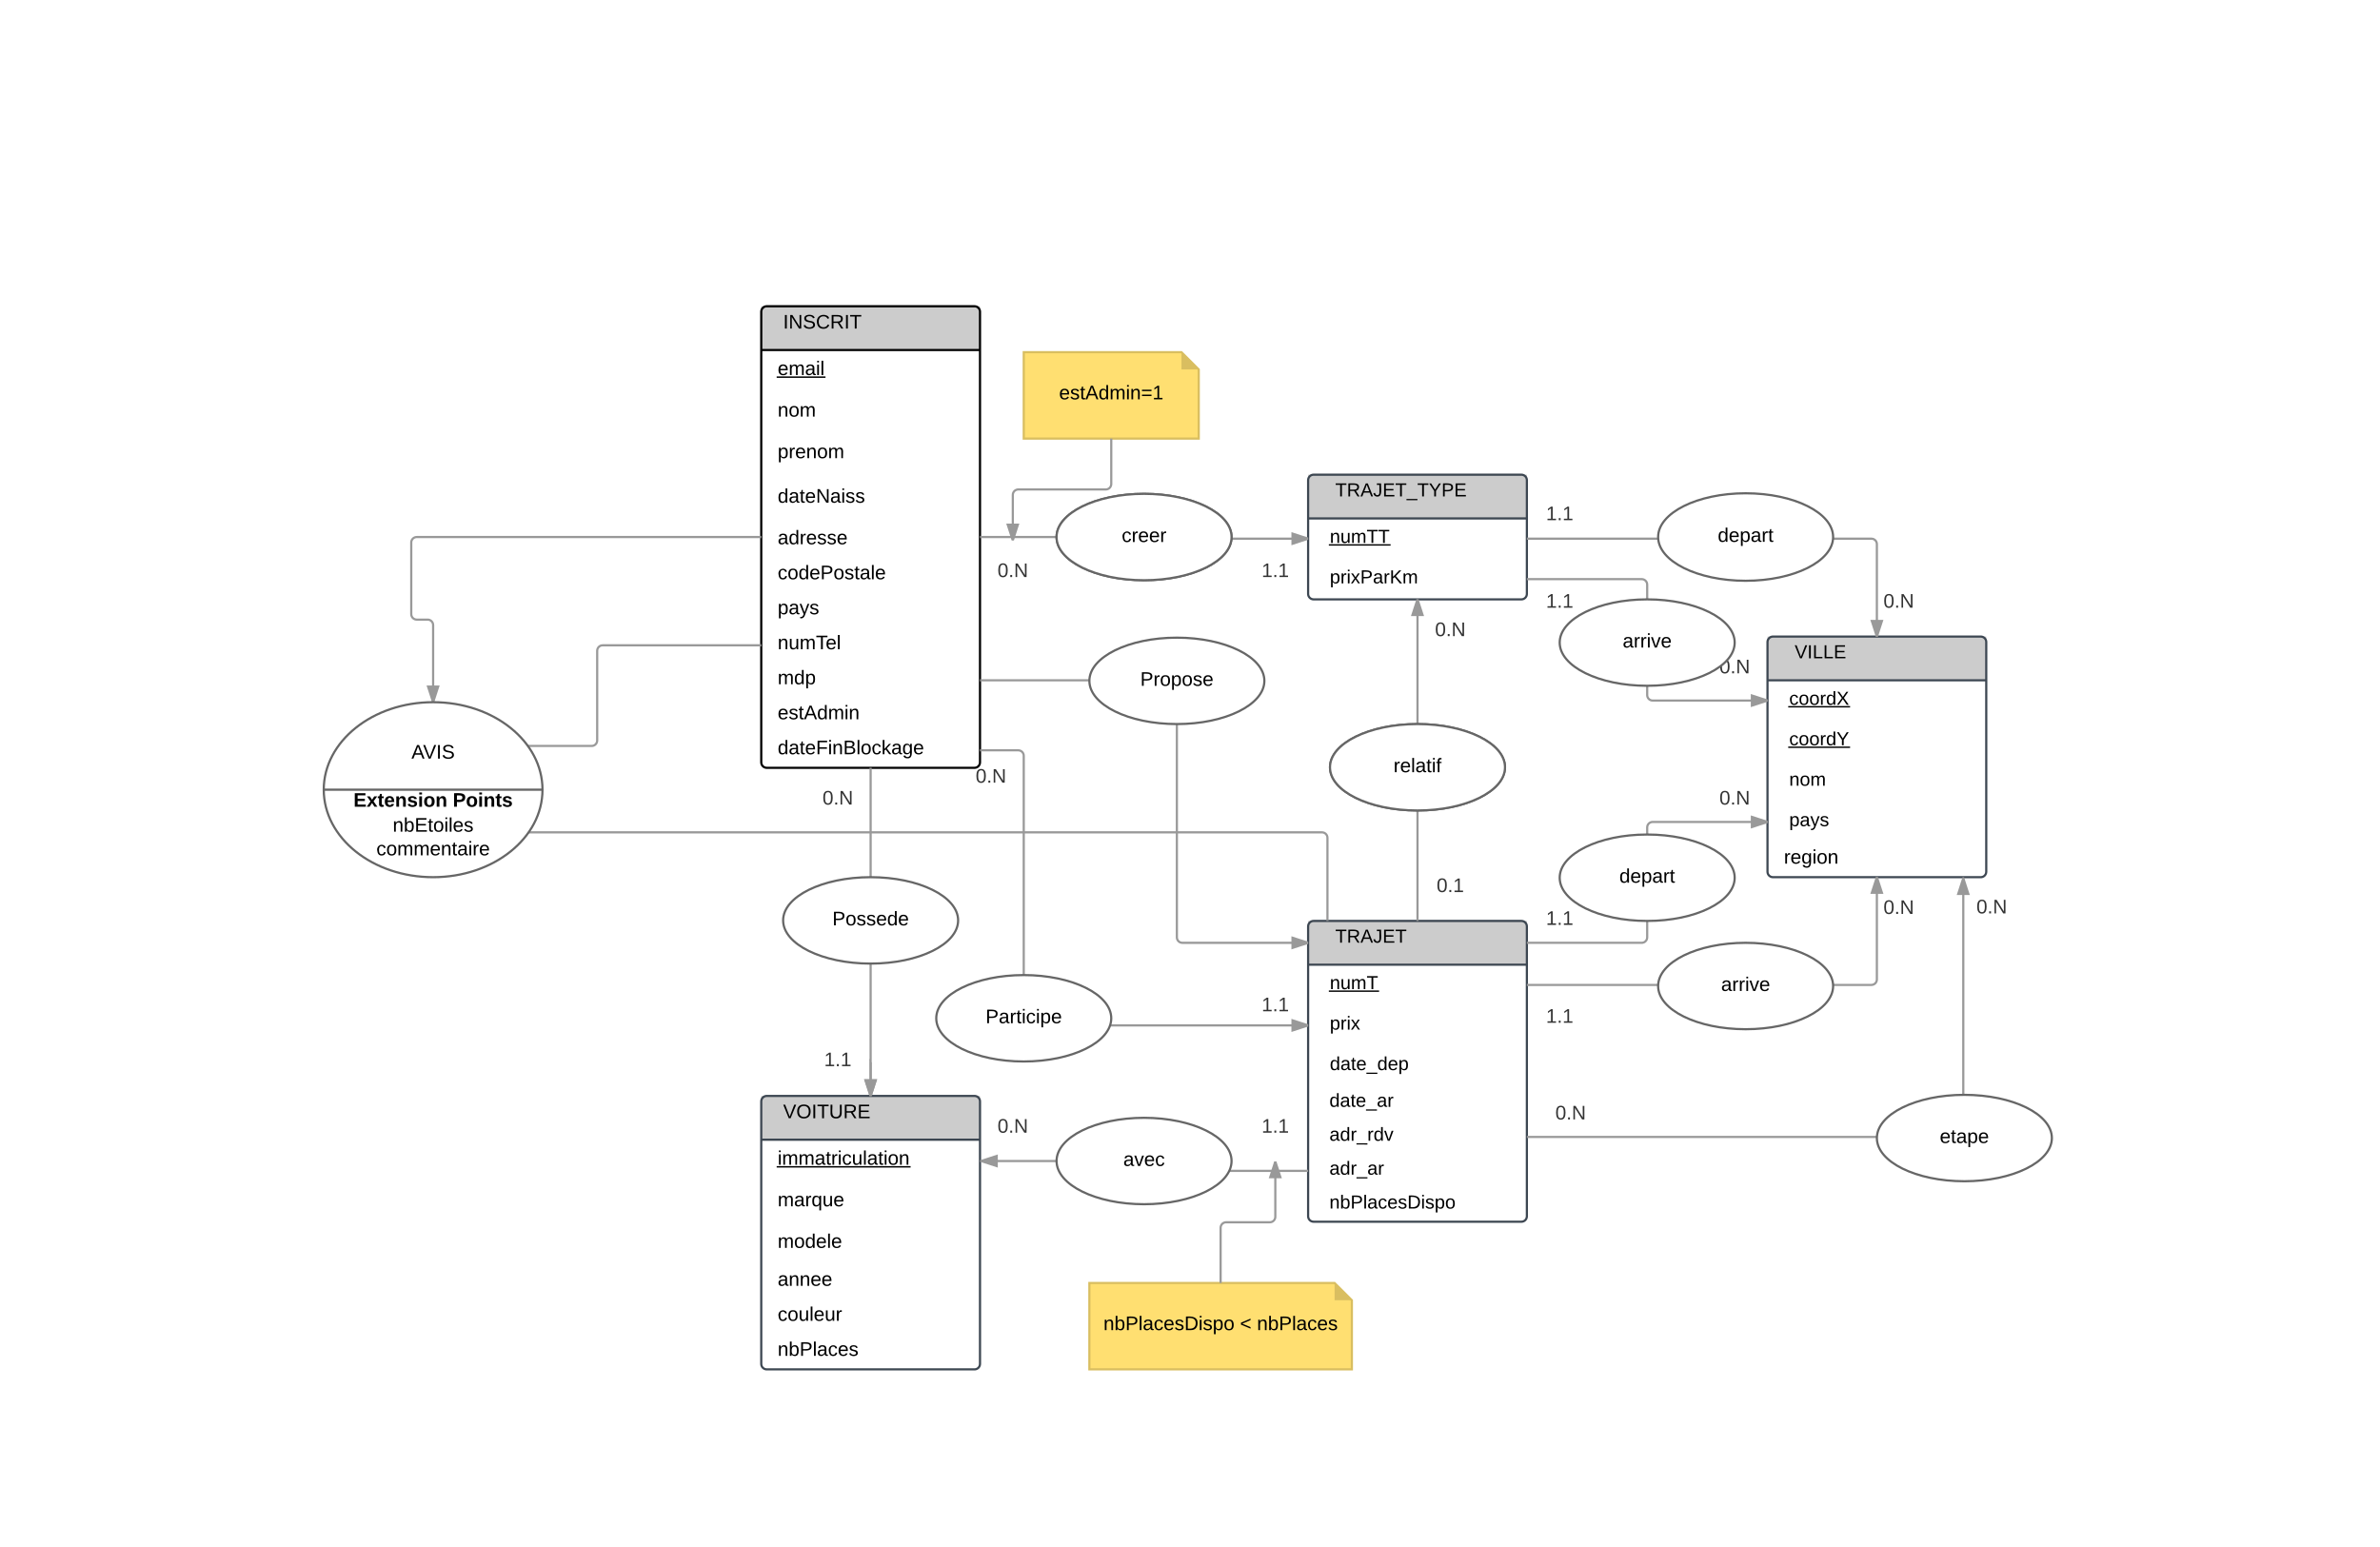 <svg xmlns="http://www.w3.org/2000/svg" xmlns:xlink="http://www.w3.org/1999/xlink" xmlns:lucid="lucid" width="2176" height="1414.4"><g transform="translate(1056 0)" lucid:page-tab-id="0_0"><path d="M0 0h1120v739.2H0zM-360 285c0-2.76 2.24-5 5-5h190c2.76 0 5 2.24 5 5v412c0 2.76-2.24 5-5 5h-190c-2.76 0-5-2.24-5-5z" fill="#fff"/><path d="M-360 280h200v40h-200z" fill="#ccc"/><path d="M-360 285c0-2.76 2.24-5 5-5h190c2.76 0 5 2.24 5 5v412c0 2.76-2.24 5-5 5h-190c-2.76 0-5-2.24-5-5zM-360 320h200" stroke="#000" stroke-width="2" fill="none"/><use xlink:href="#a" transform="matrix(1,0,0,1,-350,280) translate(10 20.4)"/><use xlink:href="#b" transform="matrix(1,0,0,1,-355,322.5) translate(10 20.4)"/><use xlink:href="#c" transform="matrix(1,0,0,1,-355,360.5) translate(10 20.4)"/><use xlink:href="#d" transform="matrix(1,0,0,1,-355,398.5) translate(10 20.4)"/><use xlink:href="#e" transform="matrix(1,0,0,1,-355,436.5) translate(10 23.1)"/><use xlink:href="#f" transform="matrix(1,0,0,1,-355,474.5) translate(10 23.1)"/><use xlink:href="#g" transform="matrix(1,0,0,1,-355,512.5) translate(0 17.1)"/><use xlink:href="#h" transform="matrix(1,0,0,1,-355,512.5) translate(10 17.1)"/><use xlink:href="#g" transform="matrix(1,0,0,1,-355,544.5) translate(0 17.1)"/><use xlink:href="#i" transform="matrix(1,0,0,1,-355,544.5) translate(10 17.1)"/><use xlink:href="#g" transform="matrix(1,0,0,1,-355,576.5) translate(0 17.1)"/><use xlink:href="#j" transform="matrix(1,0,0,1,-355,576.5) translate(10 17.1)"/><use xlink:href="#g" transform="matrix(1,0,0,1,-355,608.5) translate(0 17.1)"/><use xlink:href="#k" transform="matrix(1,0,0,1,-355,608.5) translate(10 17.1)"/><use xlink:href="#g" transform="matrix(1,0,0,1,-355,640.5) translate(0 17.1)"/><use xlink:href="#l" transform="matrix(1,0,0,1,-355,640.5) translate(10 17.1)"/><use xlink:href="#g" transform="matrix(1,0,0,1,-355,672.5) translate(0 17.1)"/><use xlink:href="#m" transform="matrix(1,0,0,1,-355,672.5) translate(10 17.1)"/><path d="M140 847c0-2.76 2.24-5 5-5h190c2.76 0 5 2.24 5 5v265c0 2.76-2.24 5-5 5H145c-2.76 0-5-2.24-5-5z" fill="#fff"/><path d="M140 842h200v40H140z" fill="#ccc"/><path d="M140 847c0-2.76 2.24-5 5-5h190c2.76 0 5 2.24 5 5v265c0 2.76-2.24 5-5 5H145c-2.76 0-5-2.24-5-5zM140 882h200" stroke="#3d4752" stroke-width="2" fill="none"/><use xlink:href="#n" transform="matrix(1,0,0,1,150,842) translate(10 19.867)"/><use xlink:href="#o" transform="matrix(1,0,0,1,150,842) translate(14.815 19.867)"/><use xlink:href="#p" transform="matrix(1,0,0,1,145,884.5) translate(10 19.867)"/><use xlink:href="#q" transform="matrix(1,0,0,1,145,884.5) translate(14.815 19.867)"/><use xlink:href="#n" transform="matrix(1,0,0,1,145,921.5) translate(10 19.867)"/><use xlink:href="#r" transform="matrix(1,0,0,1,145,921.5) translate(14.815 19.867)"/><use xlink:href="#n" transform="matrix(1,0,0,1,145,958.5) translate(10 19.867)"/><use xlink:href="#s" transform="matrix(1,0,0,1,145,958.5) translate(14.815 19.867)"/><use xlink:href="#t" transform="matrix(1,0,0,1,145,995.5) translate(0 16.467)"/><use xlink:href="#u" transform="matrix(1,0,0,1,145,995.5) translate(14.444 16.467)"/><use xlink:href="#t" transform="matrix(1,0,0,1,145,1026.5) translate(0 16.467)"/><use xlink:href="#v" transform="matrix(1,0,0,1,145,1026.5) translate(14.444 16.467)"/><use xlink:href="#t" transform="matrix(1,0,0,1,145,1057.5) translate(0 16.467)"/><use xlink:href="#w" transform="matrix(1,0,0,1,145,1057.5) translate(14.444 16.467)"/><use xlink:href="#t" transform="matrix(1,0,0,1,145,1088.5) translate(0 16.467)"/><use xlink:href="#x" transform="matrix(1,0,0,1,145,1088.5) translate(14.444 16.467)"/><path d="M140 439c0-2.76 2.24-5 5-5h190c2.76 0 5 2.24 5 5v104c0 2.76-2.24 5-5 5H145c-2.76 0-5-2.24-5-5z" fill="#fff"/><path d="M140 434h200v40H140z" fill="#ccc"/><path d="M140 439c0-2.76 2.24-5 5-5h190c2.76 0 5 2.24 5 5v104c0 2.76-2.24 5-5 5H145c-2.76 0-5-2.24-5-5zM140 474h200" stroke="#3d4752" stroke-width="2" fill="none"/><use xlink:href="#n" transform="matrix(1,0,0,1,150,434) translate(10 19.867)"/><use xlink:href="#y" transform="matrix(1,0,0,1,150,434) translate(14.815 19.867)"/><use xlink:href="#p" transform="matrix(1,0,0,1,145,476.5) translate(10 19.867)"/><use xlink:href="#z" transform="matrix(1,0,0,1,145,476.5) translate(14.815 19.867)"/><use xlink:href="#n" transform="matrix(1,0,0,1,145,513.5) translate(10 19.867)"/><use xlink:href="#A" transform="matrix(1,0,0,1,145,513.5) translate(14.815 19.867)"/><path d="M-360 1007c0-2.76 2.24-5 5-5h190c2.76 0 5 2.24 5 5v240c0 2.76-2.24 5-5 5h-190c-2.76 0-5-2.24-5-5z" fill="#fff"/><path d="M-360 1002h200v40h-200z" fill="#ccc"/><path d="M-360 1007c0-2.76 2.24-5 5-5h190c2.76 0 5 2.24 5 5v240c0 2.76-2.24 5-5 5h-190c-2.76 0-5-2.24-5-5zM-360 1042h200" stroke="#3d4752" stroke-width="2" fill="none"/><use xlink:href="#B" transform="matrix(1,0,0,1,-350,1002) translate(10 20.4)"/><use xlink:href="#C" transform="matrix(1,0,0,1,-355,1044.5) translate(10 20.4)"/><use xlink:href="#D" transform="matrix(1,0,0,1,-355,1082.5) translate(10 20.4)"/><use xlink:href="#E" transform="matrix(1,0,0,1,-355,1120.5) translate(10 20.4)"/><use xlink:href="#g" transform="matrix(1,0,0,1,-355,1158.5) translate(0 17.1)"/><use xlink:href="#F" transform="matrix(1,0,0,1,-355,1158.5) translate(10 17.1)"/><use xlink:href="#g" transform="matrix(1,0,0,1,-355,1190.5) translate(0 17.1)"/><use xlink:href="#G" transform="matrix(1,0,0,1,-355,1190.5) translate(10 17.1)"/><use xlink:href="#g" transform="matrix(1,0,0,1,-355,1222.5) translate(0 17.1)"/><use xlink:href="#H" transform="matrix(1,0,0,1,-355,1222.5) translate(10 17.1)"/><path d="M560 587c0-2.76 2.24-5 5-5h190c2.76 0 5 2.24 5 5v210c0 2.76-2.24 5-5 5H565c-2.76 0-5-2.24-5-5z" fill="#fff"/><path d="M560 582h200v40H560z" fill="#ccc"/><path d="M560 587c0-2.76 2.24-5 5-5h190c2.76 0 5 2.24 5 5v210c0 2.76-2.24 5-5 5H565c-2.76 0-5-2.24-5-5zM560 622h200" stroke="#3d4752" stroke-width="2" fill="none"/><use xlink:href="#n" transform="matrix(1,0,0,1,570,582) translate(10 19.867)"/><use xlink:href="#I" transform="matrix(1,0,0,1,570,582) translate(14.815 19.867)"/><use xlink:href="#p" transform="matrix(1,0,0,1,565,624.5) translate(10 19.867)"/><use xlink:href="#J" transform="matrix(1,0,0,1,565,624.5) translate(14.815 19.867)"/><use xlink:href="#p" transform="matrix(1,0,0,1,565,661.5) translate(10 19.867)"/><use xlink:href="#K" transform="matrix(1,0,0,1,565,661.5) translate(14.815 19.867)"/><use xlink:href="#n" transform="matrix(1,0,0,1,565,698.5) translate(10 19.867)"/><use xlink:href="#L" transform="matrix(1,0,0,1,565,698.5) translate(14.815 19.867)"/><use xlink:href="#n" transform="matrix(1,0,0,1,565,735.5) translate(10 19.867)"/><use xlink:href="#M" transform="matrix(1,0,0,1,565,735.5) translate(14.815 19.867)"/><use xlink:href="#g" transform="matrix(1,0,0,1,565,772.5) translate(0 17.1)"/><use xlink:href="#N" transform="matrix(1,0,0,1,565,772.5) translate(10 17.1)"/><path d="M-260 702v300" stroke="#999" stroke-width="2" fill="none"/><path fill="#999"/><path d="M-260 1002l-4.64-14.27h9.28z" fill="#999"/><path d="M-258.95 1002h-2.1l-4.96-15.27h12zm-4.3-13.27l3.25 10.03 3.26-10.03z" fill="#999"/><path d="M-180 841.5c0 21.82-35.82 39.5-80 39.5s-80-17.68-80-39.5 35.82-39.5 80-39.5 80 17.68 80 39.5z" stroke="#666" stroke-width="2" fill="#fff"/><use xlink:href="#O" transform="matrix(1,0,0,1,-340,802) translate(45.005 44.025)"/><path d="M-320 707c0-2.76 2.24-5 5-5h50c2.76 0 5 2.24 5 5v50c0 2.76-2.24 5-5 5h-50c-2.76 0-5-2.24-5-5z" stroke="#000" stroke-opacity="0" stroke-width="2" fill="#fff" fill-opacity="0"/><use xlink:href="#P" transform="matrix(1,0,0,1,-315,707) translate(11.025 28.6)"/><path d="M-320 946.2c0-2.76 2.24-5 5-5h50c2.76 0 5 2.24 5 5v50c0 2.76-2.24 5-5 5h-50c-2.76 0-5-2.24-5-5z" stroke="#000" stroke-opacity="0" stroke-width="2" fill="#fff" fill-opacity="0"/><use xlink:href="#Q" transform="matrix(1,0,0,1,-315,946.2) translate(12.5 28.6)"/><path d="M-260 971.2v30.8" stroke="#999" stroke-width="2" fill="none"/><path d="M-260 971.2h-1v-3h1zM-260 1002l-4.64-14.27h9.28z" fill="#999"/><path d="M-258.95 1002h-2.1l-4.96-15.27h12zm-4.3-13.27l3.25 10.03 3.26-10.03z" fill="#999"/><path d="M-160 491h149.25c.4 0 .75.34.75.75 0 .4.34.75.75.75H140" stroke="#999" stroke-width="2" fill="none"/><path fill="#999"/><path d="M140 492.5l-14.27 4.64v-9.28z" fill="#999"/><path d="M140 491.45v2.1l-15.27 4.96v-12zm-13.27 4.3l10.03-3.25-10.03-3.26z" fill="#999"/><path d="M70 491c0 21.82-35.82 39.5-80 39.5s-80-17.68-80-39.5 35.82-39.5 80-39.5 80 17.68 80 39.5z" stroke="#666" stroke-width="2" fill="#fff"/><use xlink:href="#R" transform="matrix(1,0,0,1,-90,451.5) translate(59.555 44.025)"/><path d="M-160 499c0-2.76 2.24-5 5-5h50c2.76 0 5 2.24 5 5v50c0 2.76-2.24 5-5 5h-50c-2.76 0-5-2.24-5-5z" stroke="#000" stroke-opacity="0" stroke-width="2" fill="#fff" fill-opacity="0"/><use xlink:href="#P" transform="matrix(1,0,0,1,-155,499) translate(11.025 28.6)"/><path d="M80 499c0-2.76 2.24-5 5-5h50c2.76 0 5 2.24 5 5v50c0 2.76-2.24 5-5 5H85c-2.76 0-5-2.24-5-5z" stroke="#000" stroke-opacity="0" stroke-width="2" fill="#fff" fill-opacity="0"/><use xlink:href="#Q" transform="matrix(1,0,0,1,85,499) translate(12.5 28.6)"/><path d="M-120 322H24.2L40 337.8V401h-160z" stroke="#d9be60" stroke-width="2" fill="#ffdf71"/><path d="M24.2 322L40 337.8H24.2z" fill="#d9be60"/><use xlink:href="#S" transform="matrix(1,0,0,1,-115,327) translate(27.3 38.1)"/><path d="M-40 401v41.5c0 2.76-2.24 5-5 5h-80c-2.76 0-5 2.24-5 5V494" stroke="#999" stroke-width="2" fill="none"/><path fill="#999"/><path d="M-130 494l-4.64-14.27h9.28z" fill="#999"/><path d="M-128.95 494h-2.1l-4.96-15.27h12zm-4.3-13.27l3.25 10.03 3.26-10.03z" fill="#999"/><path d="M240 842V548" stroke="#999" stroke-width="2" fill="none"/><path fill="#999"/><path d="M244.64 562.27h-9.28L240 548z" fill="#999"/><path d="M246 563.27h-12l4.95-15.27h2.1zm-9.26-2h6.52L240 551.24z" fill="#999"/><path d="M70 491c0 21.82-35.82 39.5-80 39.5s-80-17.68-80-39.5 35.82-39.5 80-39.5 80 17.68 80 39.5z" stroke="#666" stroke-width="2" fill="#fff"/><use xlink:href="#R" transform="matrix(1,0,0,1,-90,451.5) translate(59.555 44.025)"/><path d="M320 701.5c0 21.82-35.82 39.5-80 39.5s-80-17.68-80-39.5 35.82-39.5 80-39.5 80 17.68 80 39.5z" stroke="#666" stroke-width="2" fill="#fff"/><use xlink:href="#T" transform="matrix(1,0,0,1,160,662) translate(58.08 44.025)"/><path d="M240 553c0-2.76 2.24-5 5-5h50c2.76 0 5 2.24 5 5v50c0 2.76-2.24 5-5 5h-50c-2.76 0-5-2.24-5-5z" stroke="#000" stroke-opacity="0" stroke-width="2" fill="#fff" fill-opacity="0"/><use xlink:href="#P" transform="matrix(1,0,0,1,245,553) translate(11.025 28.6)"/><path d="M240 787c0-2.76 2.24-5 5-5h50c2.76 0 5 2.24 5 5v50c0 2.76-2.24 5-5 5h-50c-2.76 0-5-2.24-5-5z" stroke="#000" stroke-opacity="0" stroke-width="2" fill="#fff" fill-opacity="0"/><use xlink:href="#U" transform="matrix(1,0,0,1,245,787) translate(12.5 28.6)"/><path d="M340 492.5h315c2.76 0 5 2.24 5 5V582" stroke="#999" stroke-width="2" fill="none"/><path fill="#999"/><path d="M660 582l-4.64-14.27h9.28z" fill="#999"/><path d="M661.05 582h-2.1L654 566.73h12zm-4.3-13.27l3.25 10.03 3.26-10.03z" fill="#999"/><path d="M340 529.5h105c2.76 0 5 2.24 5 5v101c0 2.76 2.24 5 5 5h105" stroke="#999" stroke-width="2" fill="none"/><path fill="#999"/><path d="M560 640.5l-14.27 4.64v-9.28z" fill="#999"/><path d="M560 639.45v2.1l-15.27 4.96v-12zm-13.27 4.3l10.03-3.25-10.03-3.26z" fill="#999"/><path d="M340 862h105c2.76 0 5-2.24 5-5V756.5c0-2.76 2.24-5 5-5h105" stroke="#999" stroke-width="2" fill="none"/><path fill="#999"/><path d="M560 751.5l-14.27 4.64v-9.28z" fill="#999"/><path d="M560 750.45v2.1l-15.27 4.96v-12zm-13.27 4.3l10.03-3.25-10.03-3.26z" fill="#999"/><path d="M340 900.5h315c2.76 0 5-2.24 5-5V802" stroke="#999" stroke-width="2" fill="none"/><path fill="#999"/><path d="M664.64 816.27h-9.28L660 802z" fill="#999"/><path d="M666 817.27h-12l4.95-15.27h2.1zm-9.26-2h6.52L660 805.24z" fill="#999"/><path d="M340 527c0-2.76 2.24-5 5-5h50c2.76 0 5 2.24 5 5v50c0 2.76-2.24 5-5 5h-50c-2.76 0-5-2.24-5-5z" stroke="#000" stroke-opacity="0" stroke-width="2" fill="#fff" fill-opacity="0"/><use xlink:href="#Q" transform="matrix(1,0,0,1,345,527) translate(12.5 28.6)"/><path d="M340 447c0-2.76 2.24-5 5-5h50c2.76 0 5 2.24 5 5v50c0 2.76-2.24 5-5 5h-50c-2.76 0-5-2.24-5-5z" stroke="#000" stroke-opacity="0" stroke-width="2" fill="#fff" fill-opacity="0"/><use xlink:href="#Q" transform="matrix(1,0,0,1,345,447) translate(12.5 28.6)"/><path d="M340 817c0-2.76 2.24-5 5-5h50c2.76 0 5 2.24 5 5v50c0 2.76-2.24 5-5 5h-50c-2.76 0-5-2.24-5-5z" stroke="#000" stroke-opacity="0" stroke-width="2" fill="#fff" fill-opacity="0"/><use xlink:href="#Q" transform="matrix(1,0,0,1,345,817) translate(12.5 28.6)"/><path d="M340 907c0-2.76 2.24-5 5-5h50c2.76 0 5 2.24 5 5v48.4c0 2.76-2.24 5-5 5h-50c-2.76 0-5-2.24-5-5z" stroke="#000" stroke-opacity="0" stroke-width="2" fill="#fff" fill-opacity="0"/><use xlink:href="#Q" transform="matrix(1,0,0,1,345,907) translate(12.5 28.1)"/><path d="M500 587c0-2.76 2.24-5 5-5h50c2.76 0 5 2.24 5 5v50c0 2.76-2.24 5-5 5h-50c-2.76 0-5-2.24-5-5z" stroke="#000" stroke-opacity="0" stroke-width="2" fill="#fff" fill-opacity="0"/><use xlink:href="#P" transform="matrix(1,0,0,1,505,587) translate(11.025 28.6)"/><path d="M650 527c0-2.76 2.24-5 5-5h50c2.76 0 5 2.24 5 5v50c0 2.76-2.24 5-5 5h-50c-2.76 0-5-2.24-5-5z" stroke="#000" stroke-opacity="0" stroke-width="2" fill="#fff" fill-opacity="0"/><use xlink:href="#P" transform="matrix(1,0,0,1,655,527) translate(11.025 28.6)"/><path d="M650 807c0-2.76 2.24-5 5-5h50c2.76 0 5 2.24 5 5v50c0 2.76-2.24 5-5 5h-50c-2.76 0-5-2.24-5-5z" stroke="#000" stroke-opacity="0" stroke-width="2" fill="#fff" fill-opacity="0"/><use xlink:href="#P" transform="matrix(1,0,0,1,655,807) translate(11.025 28.6)"/><path d="M320 701.5c0 21.82-35.82 39.5-80 39.5s-80-17.68-80-39.5 35.82-39.5 80-39.5 80 17.68 80 39.5z" stroke="#666" stroke-width="2" fill="#fff"/><use xlink:href="#T" transform="matrix(1,0,0,1,160,662) translate(58.08 44.025)"/><path d="M530 587.5c0 21.82-35.82 39.5-80 39.5s-80-17.68-80-39.5 35.82-39.5 80-39.5 80 17.68 80 39.5z" stroke="#666" stroke-width="2" fill="#fff"/><use xlink:href="#V" transform="matrix(1,0,0,1,370,548) translate(57.58 44.025)"/><path d="M500 707c0-2.76 2.24-5 5-5h50c2.76 0 5 2.24 5 5v50c0 2.76-2.24 5-5 5h-50c-2.76 0-5-2.24-5-5z" stroke="#000" stroke-opacity="0" stroke-width="2" fill="#fff" fill-opacity="0"/><use xlink:href="#P" transform="matrix(1,0,0,1,505,707) translate(11.025 28.6)"/><path d="M530 802.5c0 21.82-35.82 39.5-80 39.5s-80-17.68-80-39.5 35.82-39.5 80-39.5 80 17.68 80 39.5z" stroke="#666" stroke-width="2" fill="#fff"/><use xlink:href="#W" transform="matrix(1,0,0,1,370,763) translate(54.53 44.025)"/><path d="M620 901.5c0 21.82-35.82 39.5-80 39.5s-80-17.68-80-39.5 35.82-39.5 80-39.5 80 17.68 80 39.5z" stroke="#666" stroke-width="2" fill="#fff"/><use xlink:href="#V" transform="matrix(1,0,0,1,460,862) translate(57.58 44.025)"/><path d="M620 491c0 22.1-35.82 40-80 40s-80-17.9-80-40 35.82-40 80-40 80 17.9 80 40z" stroke="#666" stroke-width="2" fill="#fff"/><use xlink:href="#W" transform="matrix(1,0,0,1,460,451) translate(54.53 44.4)"/><path d="M139 1070.5H-5.5c-2.5 0-4.5-2-4.5-4.5s-2-4.5-4.5-4.5H-159" stroke="#999" stroke-width="2" fill="none"/><path d="M140 1071.5h-1v-2h1zM-144.73 1066.14l-14.27-4.64 14.27-4.64z" fill="#999"/><path d="M-143.73 1067.5l-16.27-5.27v-1.46l16.27-5.28zm-12.03-6l10.03 3.26v-6.52z" fill="#999"/><path d="M70 1061.5c0 21.82-35.82 39.5-80 39.5s-80-17.68-80-39.5 35.82-39.5 80-39.5 80 17.68 80 39.5z" stroke="#666" stroke-width="2" fill="#fff"/><use xlink:href="#X" transform="matrix(1,0,0,1,-90,1022) translate(61.005 44.025)"/><path d="M-60 1173h224.2l15.8 15.8v63.2H-60z" stroke="#d9be60" stroke-width="2" fill="#ffdf71"/><path d="M164.2 1173l15.8 15.8h-15.8z" fill="#d9be60"/><use xlink:href="#Y" transform="matrix(1,0,0,1,-55,1178) translate(7.85 38.1)"/><use xlink:href="#Z" transform="matrix(1,0,0,1,-55,1178) translate(132.7 38.1)"/><use xlink:href="#H" transform="matrix(1,0,0,1,-55,1178) translate(148.2 38.1)"/><path d="M60 1173v-50.5c0-2.76 2.24-5 5-5h40c2.76 0 5-2.24 5-5V1062" stroke="#999" stroke-width="2" fill="none"/><path fill="#999"/><path d="M114.64 1076.27h-9.28L110 1062z" fill="#999"/><path d="M116 1077.27h-12l4.95-15.27h2.1zm-9.26-2h6.52l-3.26-10.03z" fill="#999"/><path d="M-160 1007c0-2.76 2.24-5 5-5h50c2.76 0 5 2.24 5 5v50c0 2.76-2.24 5-5 5h-50c-2.76 0-5-2.24-5-5z" stroke="#000" stroke-opacity="0" stroke-width="2" fill="#fff" fill-opacity="0"/><use xlink:href="#P" transform="matrix(1,0,0,1,-155,1007) translate(11.025 28.6)"/><path d="M80 1007c0-2.76 2.24-5 5-5h50c2.76 0 5 2.24 5 5v50c0 2.76-2.24 5-5 5H85c-2.76 0-5-2.24-5-5z" stroke="#000" stroke-opacity="0" stroke-width="2" fill="#fff" fill-opacity="0"/><use xlink:href="#Q" transform="matrix(1,0,0,1,85,1007) translate(12.5 28.6)"/><path d="M-160 622H15c2.76 0 5 2.24 5 5v230c0 2.76 2.24 5 5 5h115" stroke="#999" stroke-width="2" fill="none"/><path fill="#999"/><path d="M140 862l-14.27 4.64v-9.28z" fill="#999"/><path d="M140 860.95v2.1L124.73 868v-12zm-13.27 4.3l10.03-3.25-10.03-3.26z" fill="#999"/><path d="M-160 686h35c2.76 0 5 2.24 5 5v241.5c0 2.76 2.24 5 5 5h255" stroke="#999" stroke-width="2" fill="none"/><path fill="#999"/><path d="M140 937.5l-14.27 4.64v-9.28z" fill="#999"/><path d="M140 936.45v2.1l-15.27 4.96v-12zm-13.27 4.3l10.03-3.25-10.03-3.26z" fill="#999"/><path d="M-40 931c0 21.82-35.82 39.5-80 39.5s-80-17.68-80-39.5 35.82-39.5 80-39.5 80 17.68 80 39.5z" stroke="#666" stroke-width="2" fill="#fff"/><use xlink:href="#aa" transform="matrix(1,0,0,1,-200,891.5) translate(45.08 44.025)"/><path d="M100 622.5c0 21.82-35.82 39.5-80 39.5s-80-17.68-80-39.5S-24.18 583 20 583s80 17.68 80 39.5z" stroke="#666" stroke-width="2" fill="#fff"/><use xlink:href="#ab" transform="matrix(1,0,0,1,-60,583) translate(46.53 44.025)"/><path d="M-180 687c0-2.76 2.24-5 5-5h50c2.76 0 5 2.24 5 5v50c0 2.76-2.24 5-5 5h-50c-2.76 0-5-2.24-5-5z" stroke="#000" stroke-opacity="0" stroke-width="2" fill="#fff" fill-opacity="0"/><g><use xlink:href="#P" transform="matrix(1,0,0,1,-175,687) translate(11.025 28.6)"/></g><path d="M80 896c0-2.76 2.24-5 5-5h50c2.76 0 5 2.24 5 5v50c0 2.76-2.24 5-5 5H85c-2.76 0-5-2.24-5-5z" stroke="#000" stroke-opacity="0" stroke-width="2" fill="#fff" fill-opacity="0"/><g><use xlink:href="#Q" transform="matrix(1,0,0,1,85,896) translate(12.5 28.6)"/></g><path d="M340 1039.5h394c2.76 0 5-2.24 5-5V803" stroke="#999" stroke-width="2" fill="none"/><path fill="#999"/><path d="M743.64 817.27h-9.28L739 803z" fill="#999"/><path d="M745 818.27h-12l5.27-16.27h1.46zm-9.26-2h6.52L739 806.24z" fill="#999"/><path d="M820 1040.5c0 21.82-35.82 39.5-80 39.5s-80-17.68-80-39.5 35.82-39.5 80-39.5 80 17.68 80 39.5z" stroke="#666" stroke-width="2" fill="#fff"/><g><use xlink:href="#ac" transform="matrix(1,0,0,1,660,1001) translate(57.505 44.025)"/></g><path d="M350 995.4c0-2.76 2.24-5 5-5h50c2.76 0 5 2.24 5 5v48.4c0 2.76-2.24 5-5 5h-50c-2.76 0-5-2.24-5-5z" stroke="#000" stroke-opacity="0" stroke-width="2" fill="#fff" fill-opacity="0"/><g><use xlink:href="#P" transform="matrix(1,0,0,1,355,995.4) translate(11.025 28.1)"/></g><path d="M735 807c0-2.76 2.24-5 5-5h50c2.76 0 5 2.24 5 5v48.4c0 2.76-2.24 5-5 5h-50c-2.76 0-5-2.24-5-5z" stroke="#000" stroke-opacity="0" stroke-width="2" fill="#fff" fill-opacity="0"/><g><use xlink:href="#P" transform="matrix(1,0,0,1,740,807) translate(11.025 28.1)"/></g><path d="M157.67 841v-75c0-2.76-2.24-5-5-5H-660" stroke="#999" stroke-width="2" fill="none"/><path d="M158.67 842h-2v-1h2z" fill="#999"/><path d="M-660 761l14.27-4.64v9.28z" stroke="#999" stroke-width="2" fill="#999"/><path d="M-360 491h-315c-2.76 0-5 2.24-5 5v65.5c0 2.76 2.24 5 5 5h10c2.76 0 5 2.24 5 5V642" stroke="#999" stroke-width="2" fill="none"/><path fill="#999"/><path d="M-660 642l-4.64-14.27h9.28z" fill="#999"/><path d="M-658.96 642.03L-660 642h-1.05l-4.96-15.27h12zm-4.3-13.3l3.26 10.03 3.26-10.03z" fill="#999"/><path d="M-360 590h-145c-2.76 0-5 2.24-5 5v82c0 2.76-2.24 5-5 5h-145" stroke="#999" stroke-width="2" fill="none"/><path fill="#999"/><path d="M-660 682l14.27-4.64v9.28z" stroke="#999" stroke-width="2" fill="#999"/><path d="M-560 722c0 44.18-44.77 80-100 80s-100-35.82-100-80 44.77-80 100-80 100 35.82 100 80zm-200 0h200" stroke="#666" stroke-width="2" fill="#fff"/><g><use xlink:href="#ad" transform="matrix(1,0,0,1,-730,658) translate(50.175 35.6)"/></g><g><use xlink:href="#ae" transform="matrix(1,0,0,1,-730,746) translate(33.05 14.4)"/><use xlink:href="#af" transform="matrix(1,0,0,1,-730,746) translate(18.1 36)"/></g><g><use xlink:href="#ag" transform="matrix(1,0,0,1,-760,722) translate(27.175 15.6)"/><use xlink:href="#ah" transform="matrix(1,0,0,1,-760,722) translate(117.975 15.6)"/></g><defs><path d="M33 0v-248h34V0H33" id="ai"/><path d="M190 0L58-211 59 0H30v-248h39L202-35l-2-213h31V0h-41" id="aj"/><path d="M185-189c-5-48-123-54-124 2 14 75 158 14 163 119 3 78-121 87-175 55-17-10-28-26-33-46l33-7c5 56 141 63 141-1 0-78-155-14-162-118-5-82 145-84 179-34 5 7 8 16 11 25" id="ak"/><path d="M212-179c-10-28-35-45-73-45-59 0-87 40-87 99 0 60 29 101 89 101 43 0 62-24 78-52l27 14C228-24 195 4 139 4 59 4 22-46 18-125c-6-104 99-153 187-111 19 9 31 26 39 46" id="al"/><path d="M233-177c-1 41-23 64-60 70L243 0h-38l-65-103H63V0H30v-248c88 3 205-21 203 71zM63-129c60-2 137 13 137-47 0-61-80-42-137-45v92" id="am"/><path d="M127-220V0H93v-220H8v-28h204v28h-85" id="an"/><g id="a"><use transform="matrix(0.05,0,0,0.05,0,0)" xlink:href="#ai"/><use transform="matrix(0.05,0,0,0.05,5,0)" xlink:href="#aj"/><use transform="matrix(0.05,0,0,0.05,17.95,0)" xlink:href="#ak"/><use transform="matrix(0.05,0,0,0.05,29.95,0)" xlink:href="#al"/><use transform="matrix(0.05,0,0,0.05,42.9,0)" xlink:href="#am"/><use transform="matrix(0.05,0,0,0.05,55.85,0)" xlink:href="#ai"/><use transform="matrix(0.05,0,0,0.05,60.85,0)" xlink:href="#an"/></g><path d="M100-194c63 0 86 42 84 106H49c0 40 14 67 53 68 26 1 43-12 49-29l28 8c-11 28-37 45-77 45C44 4 14-33 15-96c1-61 26-98 85-98zm52 81c6-60-76-77-97-28-3 7-6 17-6 28h103" id="ao"/><path d="M210-169c-67 3-38 105-44 169h-31v-121c0-29-5-50-35-48C34-165 62-65 56 0H25l-1-190h30c1 10-1 24 2 32 10-44 99-50 107 0 11-21 27-35 58-36 85-2 47 119 55 194h-31v-121c0-29-5-49-35-48" id="ap"/><path d="M141-36C126-15 110 5 73 4 37 3 15-17 15-53c-1-64 63-63 125-63 3-35-9-54-41-54-24 1-41 7-42 31l-33-3c5-37 33-52 76-52 45 0 72 20 72 64v82c-1 20 7 32 28 27v20c-31 9-61-2-59-35zM48-53c0 20 12 33 32 33 41-3 63-29 60-74-43 2-92-5-92 41" id="aq"/><path d="M24-231v-30h32v30H24zM24 0v-190h32V0H24" id="ar"/><path d="M24 0v-261h32V0H24" id="as"/><g id="b"><use transform="matrix(0.05,0,0,0.05,0,0)" xlink:href="#ao"/><use transform="matrix(0.05,0,0,0.05,10,0)" xlink:href="#ap"/><use transform="matrix(0.05,0,0,0.05,24.95,0)" xlink:href="#aq"/><use transform="matrix(0.05,0,0,0.05,34.95,0)" xlink:href="#ar"/><use transform="matrix(0.05,0,0,0.05,38.9,0)" xlink:href="#as"/><path d="M-.9 1.25h44.65v1.32H-.9z"/></g><path d="M117-194c89-4 53 116 60 194h-32v-121c0-31-8-49-39-48C34-167 62-67 57 0H25l-1-190h30c1 10-1 24 2 32 11-22 29-35 61-36" id="at"/><path d="M100-194c62-1 85 37 85 99 1 63-27 99-86 99S16-35 15-95c0-66 28-99 85-99zM99-20c44 1 53-31 53-75 0-43-8-75-51-75s-53 32-53 75 10 74 51 75" id="au"/><g id="c"><use transform="matrix(0.05,0,0,0.05,0,0)" xlink:href="#at"/><use transform="matrix(0.05,0,0,0.05,10,0)" xlink:href="#au"/><use transform="matrix(0.05,0,0,0.05,20,0)" xlink:href="#ap"/></g><path d="M115-194c55 1 70 41 70 98S169 2 115 4C84 4 66-9 55-30l1 105H24l-1-265h31l2 30c10-21 28-34 59-34zm-8 174c40 0 45-34 45-75s-6-73-45-74c-42 0-51 32-51 76 0 43 10 73 51 73" id="av"/><path d="M114-163C36-179 61-72 57 0H25l-1-190h30c1 12-1 29 2 39 6-27 23-49 58-41v29" id="aw"/><g id="d"><use transform="matrix(0.05,0,0,0.05,0,0)" xlink:href="#av"/><use transform="matrix(0.05,0,0,0.05,10,0)" xlink:href="#aw"/><use transform="matrix(0.05,0,0,0.05,15.95,0)" xlink:href="#ao"/><use transform="matrix(0.05,0,0,0.05,25.95,0)" xlink:href="#at"/><use transform="matrix(0.05,0,0,0.05,35.95,0)" xlink:href="#au"/><use transform="matrix(0.05,0,0,0.05,45.95,0)" xlink:href="#ap"/></g><path d="M85-194c31 0 48 13 60 33l-1-100h32l1 261h-30c-2-10 0-23-3-31C134-8 116 4 85 4 32 4 16-35 15-94c0-66 23-100 70-100zm9 24c-40 0-46 34-46 75 0 40 6 74 45 74 42 0 51-32 51-76 0-42-9-74-50-73" id="ax"/><path d="M59-47c-2 24 18 29 38 22v24C64 9 27 4 27-40v-127H5v-23h24l9-43h21v43h35v23H59v120" id="ay"/><path d="M135-143c-3-34-86-38-87 0 15 53 115 12 119 90S17 21 10-45l28-5c4 36 97 45 98 0-10-56-113-15-118-90-4-57 82-63 122-42 12 7 21 19 24 35" id="az"/><g id="e"><use transform="matrix(0.05,0,0,0.05,0,0)" xlink:href="#ax"/><use transform="matrix(0.05,0,0,0.05,10,0)" xlink:href="#aq"/><use transform="matrix(0.05,0,0,0.05,20,0)" xlink:href="#ay"/><use transform="matrix(0.05,0,0,0.05,25,0)" xlink:href="#ao"/><use transform="matrix(0.05,0,0,0.05,35,0)" xlink:href="#aj"/><use transform="matrix(0.05,0,0,0.05,47.95,0)" xlink:href="#aq"/><use transform="matrix(0.05,0,0,0.05,57.95,0)" xlink:href="#ar"/><use transform="matrix(0.05,0,0,0.05,61.9,0)" xlink:href="#az"/><use transform="matrix(0.05,0,0,0.05,70.9,0)" xlink:href="#az"/></g><g id="f"><use transform="matrix(0.05,0,0,0.05,0,0)" xlink:href="#aq"/><use transform="matrix(0.05,0,0,0.05,10,0)" xlink:href="#ax"/><use transform="matrix(0.05,0,0,0.05,20,0)" xlink:href="#aw"/><use transform="matrix(0.05,0,0,0.05,25.95,0)" xlink:href="#ao"/><use transform="matrix(0.05,0,0,0.05,35.95,0)" xlink:href="#az"/><use transform="matrix(0.05,0,0,0.05,44.95,0)" xlink:href="#az"/><use transform="matrix(0.05,0,0,0.05,53.95,0)" xlink:href="#ao"/></g><path d="M96-169c-40 0-48 33-48 73s9 75 48 75c24 0 41-14 43-38l32 2c-6 37-31 61-74 61-59 0-76-41-82-99-10-93 101-131 147-64 4 7 5 14 7 22l-32 3c-4-21-16-35-41-35" id="aA"/><path d="M30-248c87 1 191-15 191 75 0 78-77 80-158 76V0H30v-248zm33 125c57 0 124 11 124-50 0-59-68-47-124-48v98" id="aB"/><g id="h"><use transform="matrix(0.05,0,0,0.05,0,0)" xlink:href="#aA"/><use transform="matrix(0.05,0,0,0.05,9,0)" xlink:href="#au"/><use transform="matrix(0.05,0,0,0.05,19,0)" xlink:href="#ax"/><use transform="matrix(0.05,0,0,0.05,29,0)" xlink:href="#ao"/><use transform="matrix(0.05,0,0,0.05,39,0)" xlink:href="#aB"/><use transform="matrix(0.05,0,0,0.05,51,0)" xlink:href="#au"/><use transform="matrix(0.05,0,0,0.05,61,0)" xlink:href="#az"/><use transform="matrix(0.05,0,0,0.05,70,0)" xlink:href="#ay"/><use transform="matrix(0.05,0,0,0.05,75,0)" xlink:href="#aq"/><use transform="matrix(0.05,0,0,0.05,85,0)" xlink:href="#as"/><use transform="matrix(0.05,0,0,0.05,88.95,0)" xlink:href="#ao"/></g><path d="M179-190L93 31C79 59 56 82 12 73V49c39 6 53-20 64-50L1-190h34L92-34l54-156h33" id="aC"/><g id="i"><use transform="matrix(0.05,0,0,0.05,0,0)" xlink:href="#av"/><use transform="matrix(0.05,0,0,0.05,10,0)" xlink:href="#aq"/><use transform="matrix(0.05,0,0,0.05,20,0)" xlink:href="#aC"/><use transform="matrix(0.05,0,0,0.05,29,0)" xlink:href="#az"/></g><path d="M84 4C-5 8 30-112 23-190h32v120c0 31 7 50 39 49 72-2 45-101 50-169h31l1 190h-30c-1-10 1-25-2-33-11 22-28 36-60 37" id="aD"/><g id="j"><use transform="matrix(0.05,0,0,0.05,0,0)" xlink:href="#at"/><use transform="matrix(0.05,0,0,0.05,10,0)" xlink:href="#aD"/><use transform="matrix(0.05,0,0,0.05,20,0)" xlink:href="#ap"/><use transform="matrix(0.05,0,0,0.05,34.95,0)" xlink:href="#an"/><use transform="matrix(0.05,0,0,0.05,43.9,0)" xlink:href="#ao"/><use transform="matrix(0.05,0,0,0.05,53.9,0)" xlink:href="#as"/></g><g id="k"><use transform="matrix(0.05,0,0,0.05,0,0)" xlink:href="#ap"/><use transform="matrix(0.05,0,0,0.05,14.95,0)" xlink:href="#ax"/><use transform="matrix(0.05,0,0,0.05,24.95,0)" xlink:href="#av"/></g><path d="M205 0l-28-72H64L36 0H1l101-248h38L239 0h-34zm-38-99l-47-123c-12 45-31 82-46 123h93" id="aE"/><g id="l"><use transform="matrix(0.05,0,0,0.05,0,0)" xlink:href="#ao"/><use transform="matrix(0.05,0,0,0.05,10,0)" xlink:href="#az"/><use transform="matrix(0.05,0,0,0.05,19,0)" xlink:href="#ay"/><use transform="matrix(0.05,0,0,0.05,24,0)" xlink:href="#aE"/><use transform="matrix(0.05,0,0,0.05,36,0)" xlink:href="#ax"/><use transform="matrix(0.05,0,0,0.05,46,0)" xlink:href="#ap"/><use transform="matrix(0.05,0,0,0.05,60.95,0)" xlink:href="#ar"/><use transform="matrix(0.05,0,0,0.05,64.9,0)" xlink:href="#at"/></g><path d="M63-220v92h138v28H63V0H30v-248h175v28H63" id="aF"/><path d="M160-131c35 5 61 23 61 61C221 17 115-2 30 0v-248c76 3 177-17 177 60 0 33-19 50-47 57zm-97-11c50-1 110 9 110-42 0-47-63-36-110-37v79zm0 115c55-2 124 14 124-45 0-56-70-42-124-44v89" id="aG"/><path d="M143 0L79-87 56-68V0H24v-261h32v163l83-92h37l-77 82L181 0h-38" id="aH"/><path d="M177-190C167-65 218 103 67 71c-23-6-38-20-44-43l32-5c15 47 100 32 89-28v-30C133-14 115 1 83 1 29 1 15-40 15-95c0-56 16-97 71-98 29-1 48 16 59 35 1-10 0-23 2-32h30zM94-22c36 0 50-32 50-73 0-42-14-75-50-75-39 0-46 34-46 75s6 73 46 73" id="aI"/><g id="m"><use transform="matrix(0.05,0,0,0.05,0,0)" xlink:href="#ax"/><use transform="matrix(0.05,0,0,0.05,10,0)" xlink:href="#aq"/><use transform="matrix(0.05,0,0,0.05,20,0)" xlink:href="#ay"/><use transform="matrix(0.05,0,0,0.05,25,0)" xlink:href="#ao"/><use transform="matrix(0.05,0,0,0.05,35,0)" xlink:href="#aF"/><use transform="matrix(0.05,0,0,0.05,45.95,0)" xlink:href="#ar"/><use transform="matrix(0.05,0,0,0.05,49.9,0)" xlink:href="#at"/><use transform="matrix(0.05,0,0,0.05,59.9,0)" xlink:href="#aG"/><use transform="matrix(0.05,0,0,0.05,71.9,0)" xlink:href="#as"/><use transform="matrix(0.05,0,0,0.05,75.85,0)" xlink:href="#au"/><use transform="matrix(0.05,0,0,0.05,85.85,0)" xlink:href="#aA"/><use transform="matrix(0.05,0,0,0.05,94.85,0)" xlink:href="#aH"/><use transform="matrix(0.05,0,0,0.05,103.85,0)" xlink:href="#aq"/><use transform="matrix(0.05,0,0,0.05,113.85,0)" xlink:href="#aI"/><use transform="matrix(0.05,0,0,0.05,123.85,0)" xlink:href="#ao"/></g><path d="M153-248C145-148 188 4 80 4 36 3 13-21 6-62l32-5c4 25 16 42 43 43 27 0 39-20 39-49v-147H72v-28h81" id="aJ"/><path d="M30 0v-248h187v28H63v79h144v27H63v87h162V0H30" id="aK"/><g id="o"><use transform="matrix(0.048,0,0,0.048,0,0)" xlink:href="#an"/><use transform="matrix(0.048,0,0,0.048,10.544,0)" xlink:href="#am"/><use transform="matrix(0.048,0,0,0.048,23.015,0)" xlink:href="#aE"/><use transform="matrix(0.048,0,0,0.048,34.57,0)" xlink:href="#aJ"/><use transform="matrix(0.048,0,0,0.048,43.237,0)" xlink:href="#aK"/><use transform="matrix(0.048,0,0,0.048,54.793,0)" xlink:href="#an"/></g><g id="q"><use transform="matrix(0.048,0,0,0.048,0,0)" xlink:href="#at"/><use transform="matrix(0.048,0,0,0.048,9.63,0)" xlink:href="#aD"/><use transform="matrix(0.048,0,0,0.048,19.259,0)" xlink:href="#ap"/><use transform="matrix(0.048,0,0,0.048,33.656,0)" xlink:href="#an"/><path d="M-.87 1.2h45.93v1.27H-.87z"/></g><path d="M141 0L90-78 38 0H4l68-98-65-92h35l48 74 47-74h35l-64 92 68 98h-35" id="aL"/><g id="r"><use transform="matrix(0.048,0,0,0.048,0,0)" xlink:href="#av"/><use transform="matrix(0.048,0,0,0.048,9.63,0)" xlink:href="#aw"/><use transform="matrix(0.048,0,0,0.048,15.359,0)" xlink:href="#ar"/><use transform="matrix(0.048,0,0,0.048,19.163,0)" xlink:href="#aL"/></g><path d="M-5 72V49h209v23H-5" id="aM"/><g id="s"><use transform="matrix(0.048,0,0,0.048,0,0)" xlink:href="#ax"/><use transform="matrix(0.048,0,0,0.048,9.63,0)" xlink:href="#aq"/><use transform="matrix(0.048,0,0,0.048,19.259,0)" xlink:href="#ay"/><use transform="matrix(0.048,0,0,0.048,24.074,0)" xlink:href="#ao"/><use transform="matrix(0.048,0,0,0.048,33.704,0)" xlink:href="#aM"/><use transform="matrix(0.048,0,0,0.048,43.333,0)" xlink:href="#ax"/><use transform="matrix(0.048,0,0,0.048,52.963,0)" xlink:href="#ao"/><use transform="matrix(0.048,0,0,0.048,62.593,0)" xlink:href="#av"/></g><g id="u"><use transform="matrix(0.048,0,0,0.048,0,0)" xlink:href="#ax"/><use transform="matrix(0.048,0,0,0.048,9.63,0)" xlink:href="#aq"/><use transform="matrix(0.048,0,0,0.048,19.259,0)" xlink:href="#ay"/><use transform="matrix(0.048,0,0,0.048,24.074,0)" xlink:href="#ao"/><use transform="matrix(0.048,0,0,0.048,33.704,0)" xlink:href="#aM"/><use transform="matrix(0.048,0,0,0.048,43.333,0)" xlink:href="#aq"/><use transform="matrix(0.048,0,0,0.048,52.963,0)" xlink:href="#aw"/></g><path d="M108 0H70L1-190h34L89-25l56-165h34" id="aN"/><g id="v"><use transform="matrix(0.048,0,0,0.048,0,0)" xlink:href="#aq"/><use transform="matrix(0.048,0,0,0.048,9.63,0)" xlink:href="#ax"/><use transform="matrix(0.048,0,0,0.048,19.259,0)" xlink:href="#aw"/><use transform="matrix(0.048,0,0,0.048,24.989,0)" xlink:href="#aM"/><use transform="matrix(0.048,0,0,0.048,34.619,0)" xlink:href="#aw"/><use transform="matrix(0.048,0,0,0.048,40.348,0)" xlink:href="#ax"/><use transform="matrix(0.048,0,0,0.048,49.978,0)" xlink:href="#aN"/></g><g id="w"><use transform="matrix(0.048,0,0,0.048,0,0)" xlink:href="#aq"/><use transform="matrix(0.048,0,0,0.048,9.63,0)" xlink:href="#ax"/><use transform="matrix(0.048,0,0,0.048,19.259,0)" xlink:href="#aw"/><use transform="matrix(0.048,0,0,0.048,24.989,0)" xlink:href="#aM"/><use transform="matrix(0.048,0,0,0.048,34.619,0)" xlink:href="#aq"/><use transform="matrix(0.048,0,0,0.048,44.248,0)" xlink:href="#aw"/></g><path d="M115-194c53 0 69 39 70 98 0 66-23 100-70 100C84 3 66-7 56-30L54 0H23l1-261h32v101c10-23 28-34 59-34zm-8 174c40 0 45-34 45-75 0-40-5-75-45-74-42 0-51 32-51 76 0 43 10 73 51 73" id="aO"/><path d="M30-248c118-7 216 8 213 122C240-48 200 0 122 0H30v-248zM63-27c89 8 146-16 146-99s-60-101-146-95v194" id="aP"/><g id="x"><use transform="matrix(0.048,0,0,0.048,0,0)" xlink:href="#at"/><use transform="matrix(0.048,0,0,0.048,9.63,0)" xlink:href="#aO"/><use transform="matrix(0.048,0,0,0.048,19.259,0)" xlink:href="#aB"/><use transform="matrix(0.048,0,0,0.048,30.815,0)" xlink:href="#as"/><use transform="matrix(0.048,0,0,0.048,34.619,0)" xlink:href="#aq"/><use transform="matrix(0.048,0,0,0.048,44.248,0)" xlink:href="#aA"/><use transform="matrix(0.048,0,0,0.048,52.915,0)" xlink:href="#ao"/><use transform="matrix(0.048,0,0,0.048,62.544,0)" xlink:href="#az"/><use transform="matrix(0.048,0,0,0.048,71.211,0)" xlink:href="#aP"/><use transform="matrix(0.048,0,0,0.048,83.681,0)" xlink:href="#ar"/><use transform="matrix(0.048,0,0,0.048,87.485,0)" xlink:href="#az"/><use transform="matrix(0.048,0,0,0.048,96.152,0)" xlink:href="#av"/><use transform="matrix(0.048,0,0,0.048,105.781,0)" xlink:href="#au"/></g><path d="M137-103V0h-34v-103L8-248h37l75 118 75-118h37" id="aQ"/><g id="y"><use transform="matrix(0.048,0,0,0.048,0,0)" xlink:href="#an"/><use transform="matrix(0.048,0,0,0.048,10.544,0)" xlink:href="#am"/><use transform="matrix(0.048,0,0,0.048,23.015,0)" xlink:href="#aE"/><use transform="matrix(0.048,0,0,0.048,34.57,0)" xlink:href="#aJ"/><use transform="matrix(0.048,0,0,0.048,43.237,0)" xlink:href="#aK"/><use transform="matrix(0.048,0,0,0.048,54.793,0)" xlink:href="#an"/><use transform="matrix(0.048,0,0,0.048,65.337,0)" xlink:href="#aM"/><use transform="matrix(0.048,0,0,0.048,74.967,0)" xlink:href="#an"/><use transform="matrix(0.048,0,0,0.048,85.511,0)" xlink:href="#aQ"/><use transform="matrix(0.048,0,0,0.048,97.067,0)" xlink:href="#aB"/><use transform="matrix(0.048,0,0,0.048,108.622,0)" xlink:href="#aK"/></g><g id="z"><use transform="matrix(0.048,0,0,0.048,0,0)" xlink:href="#at"/><use transform="matrix(0.048,0,0,0.048,9.63,0)" xlink:href="#aD"/><use transform="matrix(0.048,0,0,0.048,19.259,0)" xlink:href="#ap"/><use transform="matrix(0.048,0,0,0.048,33.656,0)" xlink:href="#an"/><use transform="matrix(0.048,0,0,0.048,44.2,0)" xlink:href="#an"/><path d="M-.87 1.2H55.6v1.27H-.86z"/></g><path d="M194 0L95-120 63-95V0H30v-248h33v124l119-124h40L117-140 236 0h-42" id="aR"/><g id="A"><use transform="matrix(0.048,0,0,0.048,0,0)" xlink:href="#av"/><use transform="matrix(0.048,0,0,0.048,9.63,0)" xlink:href="#aw"/><use transform="matrix(0.048,0,0,0.048,15.359,0)" xlink:href="#ar"/><use transform="matrix(0.048,0,0,0.048,19.163,0)" xlink:href="#aL"/><use transform="matrix(0.048,0,0,0.048,27.83,0)" xlink:href="#aB"/><use transform="matrix(0.048,0,0,0.048,39.385,0)" xlink:href="#aq"/><use transform="matrix(0.048,0,0,0.048,49.015,0)" xlink:href="#aw"/><use transform="matrix(0.048,0,0,0.048,54.744,0)" xlink:href="#aR"/><use transform="matrix(0.048,0,0,0.048,66.3,0)" xlink:href="#ap"/></g><path d="M137 0h-34L2-248h35l83 218 83-218h36" id="aS"/><path d="M140-251c81 0 123 46 123 126C263-46 219 4 140 4 59 4 17-45 17-125s42-126 123-126zm0 227c63 0 89-41 89-101s-29-99-89-99c-61 0-89 39-89 99S79-25 140-24" id="aT"/><path d="M232-93c-1 65-40 97-104 97C67 4 28-28 28-90v-158h33c8 89-33 224 67 224 102 0 64-133 71-224h33v155" id="aU"/><g id="B"><use transform="matrix(0.05,0,0,0.05,0,0)" xlink:href="#aS"/><use transform="matrix(0.05,0,0,0.05,12,0)" xlink:href="#aT"/><use transform="matrix(0.05,0,0,0.05,26,0)" xlink:href="#ai"/><use transform="matrix(0.05,0,0,0.05,31,0)" xlink:href="#an"/><use transform="matrix(0.05,0,0,0.05,41.95,0)" xlink:href="#aU"/><use transform="matrix(0.05,0,0,0.05,54.9,0)" xlink:href="#am"/><use transform="matrix(0.05,0,0,0.05,67.85,0)" xlink:href="#aK"/></g><g id="C"><use transform="matrix(0.05,0,0,0.05,0,0)" xlink:href="#ar"/><use transform="matrix(0.05,0,0,0.05,3.95,0)" xlink:href="#ap"/><use transform="matrix(0.05,0,0,0.05,18.9,0)" xlink:href="#ap"/><use transform="matrix(0.05,0,0,0.05,33.85,0)" xlink:href="#aq"/><use transform="matrix(0.05,0,0,0.05,43.85,0)" xlink:href="#ay"/><use transform="matrix(0.05,0,0,0.05,48.85,0)" xlink:href="#aw"/><use transform="matrix(0.05,0,0,0.05,54.8,0)" xlink:href="#ar"/><use transform="matrix(0.05,0,0,0.05,58.75,0)" xlink:href="#aA"/><use transform="matrix(0.05,0,0,0.05,67.75,0)" xlink:href="#aD"/><use transform="matrix(0.05,0,0,0.05,77.75,0)" xlink:href="#as"/><use transform="matrix(0.05,0,0,0.05,81.7,0)" xlink:href="#aq"/><use transform="matrix(0.05,0,0,0.05,91.7,0)" xlink:href="#ay"/><use transform="matrix(0.05,0,0,0.05,96.7,0)" xlink:href="#ar"/><use transform="matrix(0.05,0,0,0.05,100.65,0)" xlink:href="#au"/><use transform="matrix(0.05,0,0,0.05,110.65,0)" xlink:href="#at"/><path d="M-.9 1.25h122.45v1.32H-.9z"/></g><path d="M145-31C134-9 116 4 85 4 32 4 16-35 15-94c0-59 17-99 70-100 32-1 48 14 60 33 0-11-1-24 2-32h30l-1 268h-32zM93-21c41 0 51-33 51-76s-8-73-50-73c-40 0-46 35-46 75s5 74 45 74" id="aV"/><g id="D"><use transform="matrix(0.05,0,0,0.05,0,0)" xlink:href="#ap"/><use transform="matrix(0.05,0,0,0.05,14.95,0)" xlink:href="#aq"/><use transform="matrix(0.05,0,0,0.05,24.95,0)" xlink:href="#aw"/><use transform="matrix(0.05,0,0,0.05,30.9,0)" xlink:href="#aV"/><use transform="matrix(0.05,0,0,0.05,40.9,0)" xlink:href="#aD"/><use transform="matrix(0.05,0,0,0.05,50.9,0)" xlink:href="#ao"/></g><g id="E"><use transform="matrix(0.05,0,0,0.05,0,0)" xlink:href="#ap"/><use transform="matrix(0.05,0,0,0.05,14.95,0)" xlink:href="#au"/><use transform="matrix(0.05,0,0,0.05,24.95,0)" xlink:href="#ax"/><use transform="matrix(0.05,0,0,0.05,34.95,0)" xlink:href="#ao"/><use transform="matrix(0.05,0,0,0.05,44.95,0)" xlink:href="#as"/><use transform="matrix(0.05,0,0,0.05,48.9,0)" xlink:href="#ao"/></g><g id="F"><use transform="matrix(0.05,0,0,0.05,0,0)" xlink:href="#aq"/><use transform="matrix(0.05,0,0,0.05,10,0)" xlink:href="#at"/><use transform="matrix(0.05,0,0,0.05,20,0)" xlink:href="#at"/><use transform="matrix(0.05,0,0,0.05,30,0)" xlink:href="#ao"/><use transform="matrix(0.05,0,0,0.05,40,0)" xlink:href="#ao"/></g><g id="G"><use transform="matrix(0.05,0,0,0.05,0,0)" xlink:href="#aA"/><use transform="matrix(0.05,0,0,0.05,9,0)" xlink:href="#au"/><use transform="matrix(0.05,0,0,0.05,19,0)" xlink:href="#aD"/><use transform="matrix(0.05,0,0,0.05,29,0)" xlink:href="#as"/><use transform="matrix(0.05,0,0,0.05,32.95,0)" xlink:href="#ao"/><use transform="matrix(0.05,0,0,0.05,42.95,0)" xlink:href="#aD"/><use transform="matrix(0.05,0,0,0.05,52.95,0)" xlink:href="#aw"/></g><g id="H"><use transform="matrix(0.05,0,0,0.05,0,0)" xlink:href="#at"/><use transform="matrix(0.05,0,0,0.05,10,0)" xlink:href="#aO"/><use transform="matrix(0.05,0,0,0.05,20,0)" xlink:href="#aB"/><use transform="matrix(0.05,0,0,0.05,32,0)" xlink:href="#as"/><use transform="matrix(0.05,0,0,0.05,35.95,0)" xlink:href="#aq"/><use transform="matrix(0.05,0,0,0.05,45.95,0)" xlink:href="#aA"/><use transform="matrix(0.05,0,0,0.05,54.95,0)" xlink:href="#ao"/><use transform="matrix(0.05,0,0,0.05,64.95,0)" xlink:href="#az"/></g><path d="M30 0v-248h33v221h125V0H30" id="aW"/><g id="I"><use transform="matrix(0.048,0,0,0.048,0,0)" xlink:href="#aS"/><use transform="matrix(0.048,0,0,0.048,11.556,0)" xlink:href="#ai"/><use transform="matrix(0.048,0,0,0.048,16.37,0)" xlink:href="#aW"/><use transform="matrix(0.048,0,0,0.048,26,0)" xlink:href="#aW"/><use transform="matrix(0.048,0,0,0.048,35.63,0)" xlink:href="#aK"/></g><path d="M195 0l-74-108L45 0H8l94-129-87-119h37l69 98 67-98h37l-84 118L233 0h-38" id="aX"/><g id="J"><use transform="matrix(0.048,0,0,0.048,0,0)" xlink:href="#aA"/><use transform="matrix(0.048,0,0,0.048,8.667,0)" xlink:href="#au"/><use transform="matrix(0.048,0,0,0.048,18.296,0)" xlink:href="#au"/><use transform="matrix(0.048,0,0,0.048,27.926,0)" xlink:href="#aw"/><use transform="matrix(0.048,0,0,0.048,33.656,0)" xlink:href="#ax"/><use transform="matrix(0.048,0,0,0.048,43.285,0)" xlink:href="#aX"/><path d="M-.87 1.2H55.7v1.27H-.87z"/></g><g id="K"><use transform="matrix(0.048,0,0,0.048,0,0)" xlink:href="#aA"/><use transform="matrix(0.048,0,0,0.048,8.667,0)" xlink:href="#au"/><use transform="matrix(0.048,0,0,0.048,18.296,0)" xlink:href="#au"/><use transform="matrix(0.048,0,0,0.048,27.926,0)" xlink:href="#aw"/><use transform="matrix(0.048,0,0,0.048,33.656,0)" xlink:href="#ax"/><use transform="matrix(0.048,0,0,0.048,43.285,0)" xlink:href="#aQ"/><path d="M-.87 1.2H55.7v1.27H-.87z"/></g><g id="L"><use transform="matrix(0.048,0,0,0.048,0,0)" xlink:href="#at"/><use transform="matrix(0.048,0,0,0.048,9.63,0)" xlink:href="#au"/><use transform="matrix(0.048,0,0,0.048,19.259,0)" xlink:href="#ap"/></g><g id="M"><use transform="matrix(0.048,0,0,0.048,0,0)" xlink:href="#av"/><use transform="matrix(0.048,0,0,0.048,9.63,0)" xlink:href="#aq"/><use transform="matrix(0.048,0,0,0.048,19.259,0)" xlink:href="#aC"/><use transform="matrix(0.048,0,0,0.048,27.926,0)" xlink:href="#az"/></g><g id="N"><use transform="matrix(0.05,0,0,0.05,0,0)" xlink:href="#aw"/><use transform="matrix(0.05,0,0,0.05,5.95,0)" xlink:href="#ao"/><use transform="matrix(0.05,0,0,0.05,15.95,0)" xlink:href="#aI"/><use transform="matrix(0.05,0,0,0.05,25.95,0)" xlink:href="#ar"/><use transform="matrix(0.05,0,0,0.05,29.9,0)" xlink:href="#au"/><use transform="matrix(0.05,0,0,0.05,39.9,0)" xlink:href="#at"/></g><g id="O"><use transform="matrix(0.05,0,0,0.05,0,0)" xlink:href="#aB"/><use transform="matrix(0.05,0,0,0.05,12,0)" xlink:href="#au"/><use transform="matrix(0.05,0,0,0.05,22,0)" xlink:href="#az"/><use transform="matrix(0.05,0,0,0.05,31,0)" xlink:href="#az"/><use transform="matrix(0.05,0,0,0.05,40,0)" xlink:href="#ao"/><use transform="matrix(0.05,0,0,0.05,50,0)" xlink:href="#ax"/><use transform="matrix(0.05,0,0,0.05,60,0)" xlink:href="#ao"/></g><path fill="#333" d="M101-251c68 0 85 55 85 127S166 4 100 4C33 4 14-52 14-124c0-73 17-127 87-127zm-1 229c47 0 54-49 54-102s-4-102-53-102c-51 0-55 48-55 102 0 53 5 102 54 102" id="aY"/><path fill="#333" d="M33 0v-38h34V0H33" id="aZ"/><path fill="#333" d="M190 0L58-211 59 0H30v-248h39L202-35l-2-213h31V0h-41" id="ba"/><g id="P"><use transform="matrix(0.05,0,0,0.05,0,0)" xlink:href="#aY"/><use transform="matrix(0.05,0,0,0.05,10,0)" xlink:href="#aZ"/><use transform="matrix(0.05,0,0,0.05,15,0)" xlink:href="#ba"/></g><path fill="#333" d="M27 0v-27h64v-190l-56 39v-29l58-41h29v221h61V0H27" id="bb"/><g id="Q"><use transform="matrix(0.05,0,0,0.05,0,0)" xlink:href="#bb"/><use transform="matrix(0.05,0,0,0.05,10,0)" xlink:href="#aZ"/><use transform="matrix(0.05,0,0,0.05,15,0)" xlink:href="#bb"/></g><g id="R"><use transform="matrix(0.05,0,0,0.05,0,0)" xlink:href="#aA"/><use transform="matrix(0.05,0,0,0.05,9,0)" xlink:href="#aw"/><use transform="matrix(0.05,0,0,0.05,14.95,0)" xlink:href="#ao"/><use transform="matrix(0.05,0,0,0.05,24.95,0)" xlink:href="#ao"/><use transform="matrix(0.05,0,0,0.05,34.95,0)" xlink:href="#aw"/></g><path d="M18-150v-26h174v26H18zm0 90v-26h174v26H18" id="bc"/><path d="M27 0v-27h64v-190l-56 39v-29l58-41h29v221h61V0H27" id="bd"/><g id="S"><use transform="matrix(0.05,0,0,0.05,0,0)" xlink:href="#ao"/><use transform="matrix(0.05,0,0,0.05,10,0)" xlink:href="#az"/><use transform="matrix(0.05,0,0,0.05,19,0)" xlink:href="#ay"/><use transform="matrix(0.05,0,0,0.05,24,0)" xlink:href="#aE"/><use transform="matrix(0.05,0,0,0.05,36,0)" xlink:href="#ax"/><use transform="matrix(0.05,0,0,0.05,46,0)" xlink:href="#ap"/><use transform="matrix(0.05,0,0,0.05,60.95,0)" xlink:href="#ar"/><use transform="matrix(0.05,0,0,0.05,64.9,0)" xlink:href="#at"/><use transform="matrix(0.05,0,0,0.05,74.9,0)" xlink:href="#bc"/><use transform="matrix(0.05,0,0,0.05,85.4,0)" xlink:href="#bd"/></g><path d="M101-234c-31-9-42 10-38 44h38v23H63V0H32v-167H5v-23h27c-7-52 17-82 69-68v24" id="be"/><g id="T"><use transform="matrix(0.05,0,0,0.05,0,0)" xlink:href="#aw"/><use transform="matrix(0.05,0,0,0.05,5.95,0)" xlink:href="#ao"/><use transform="matrix(0.05,0,0,0.05,15.95,0)" xlink:href="#as"/><use transform="matrix(0.05,0,0,0.05,19.9,0)" xlink:href="#aq"/><use transform="matrix(0.05,0,0,0.05,29.9,0)" xlink:href="#ay"/><use transform="matrix(0.05,0,0,0.05,34.9,0)" xlink:href="#ar"/><use transform="matrix(0.05,0,0,0.05,38.85,0)" xlink:href="#be"/></g><g id="U"><use transform="matrix(0.05,0,0,0.05,0,0)" xlink:href="#aY"/><use transform="matrix(0.05,0,0,0.05,10,0)" xlink:href="#aZ"/><use transform="matrix(0.05,0,0,0.05,15,0)" xlink:href="#bb"/></g><g id="V"><use transform="matrix(0.05,0,0,0.05,0,0)" xlink:href="#aq"/><use transform="matrix(0.05,0,0,0.05,10,0)" xlink:href="#aw"/><use transform="matrix(0.05,0,0,0.05,15.95,0)" xlink:href="#aw"/><use transform="matrix(0.05,0,0,0.05,21.9,0)" xlink:href="#ar"/><use transform="matrix(0.05,0,0,0.05,25.85,0)" xlink:href="#aN"/><use transform="matrix(0.05,0,0,0.05,34.85,0)" xlink:href="#ao"/></g><g id="W"><use transform="matrix(0.05,0,0,0.05,0,0)" xlink:href="#ax"/><use transform="matrix(0.05,0,0,0.05,10,0)" xlink:href="#ao"/><use transform="matrix(0.05,0,0,0.05,20,0)" xlink:href="#av"/><use transform="matrix(0.05,0,0,0.05,30,0)" xlink:href="#aq"/><use transform="matrix(0.05,0,0,0.05,40,0)" xlink:href="#aw"/><use transform="matrix(0.05,0,0,0.05,45.95,0)" xlink:href="#ay"/></g><g id="X"><use transform="matrix(0.05,0,0,0.05,0,0)" xlink:href="#aq"/><use transform="matrix(0.05,0,0,0.05,10,0)" xlink:href="#aN"/><use transform="matrix(0.05,0,0,0.05,19,0)" xlink:href="#ao"/><use transform="matrix(0.05,0,0,0.05,29,0)" xlink:href="#aA"/></g><g id="Y"><use transform="matrix(0.05,0,0,0.05,0,0)" xlink:href="#at"/><use transform="matrix(0.05,0,0,0.05,10,0)" xlink:href="#aO"/><use transform="matrix(0.05,0,0,0.05,20,0)" xlink:href="#aB"/><use transform="matrix(0.05,0,0,0.05,32,0)" xlink:href="#as"/><use transform="matrix(0.05,0,0,0.05,35.95,0)" xlink:href="#aq"/><use transform="matrix(0.05,0,0,0.05,45.95,0)" xlink:href="#aA"/><use transform="matrix(0.05,0,0,0.05,54.95,0)" xlink:href="#ao"/><use transform="matrix(0.05,0,0,0.05,64.95,0)" xlink:href="#az"/><use transform="matrix(0.05,0,0,0.05,73.95,0)" xlink:href="#aP"/><use transform="matrix(0.05,0,0,0.05,86.9,0)" xlink:href="#ar"/><use transform="matrix(0.05,0,0,0.05,90.85,0)" xlink:href="#az"/><use transform="matrix(0.05,0,0,0.05,99.85,0)" xlink:href="#av"/><use transform="matrix(0.05,0,0,0.05,109.85,0)" xlink:href="#au"/></g><path d="M18-100v-36l175-74v27L42-118l151 64v27" id="bf"/><use transform="matrix(0.05,0,0,0.05,0,0)" xlink:href="#bf" id="Z"/><g id="aa"><use transform="matrix(0.05,0,0,0.05,0,0)" xlink:href="#aB"/><use transform="matrix(0.05,0,0,0.05,12,0)" xlink:href="#aq"/><use transform="matrix(0.05,0,0,0.05,22,0)" xlink:href="#aw"/><use transform="matrix(0.05,0,0,0.05,27.95,0)" xlink:href="#ay"/><use transform="matrix(0.05,0,0,0.05,32.95,0)" xlink:href="#ar"/><use transform="matrix(0.05,0,0,0.05,36.9,0)" xlink:href="#aA"/><use transform="matrix(0.05,0,0,0.05,45.9,0)" xlink:href="#ar"/><use transform="matrix(0.05,0,0,0.05,49.85,0)" xlink:href="#av"/><use transform="matrix(0.05,0,0,0.05,59.85,0)" xlink:href="#ao"/></g><g id="ab"><use transform="matrix(0.05,0,0,0.05,0,0)" xlink:href="#aB"/><use transform="matrix(0.05,0,0,0.05,12,0)" xlink:href="#aw"/><use transform="matrix(0.05,0,0,0.05,17.95,0)" xlink:href="#au"/><use transform="matrix(0.05,0,0,0.05,27.95,0)" xlink:href="#av"/><use transform="matrix(0.05,0,0,0.05,37.95,0)" xlink:href="#au"/><use transform="matrix(0.05,0,0,0.05,47.95,0)" xlink:href="#az"/><use transform="matrix(0.05,0,0,0.05,56.95,0)" xlink:href="#ao"/></g><g id="ac"><use transform="matrix(0.05,0,0,0.05,0,0)" xlink:href="#ao"/><use transform="matrix(0.05,0,0,0.05,10,0)" xlink:href="#ay"/><use transform="matrix(0.05,0,0,0.05,15,0)" xlink:href="#aq"/><use transform="matrix(0.05,0,0,0.05,25,0)" xlink:href="#av"/><use transform="matrix(0.05,0,0,0.05,35,0)" xlink:href="#ao"/></g><g id="ad"><use transform="matrix(0.05,0,0,0.05,0,0)" xlink:href="#aE"/><use transform="matrix(0.05,0,0,0.05,10.65,0)" xlink:href="#aS"/><use transform="matrix(0.05,0,0,0.05,22.65,0)" xlink:href="#ai"/><use transform="matrix(0.05,0,0,0.05,27.65,0)" xlink:href="#ak"/></g><g id="ae"><use transform="matrix(0.05,0,0,0.05,0,0)" xlink:href="#at"/><use transform="matrix(0.05,0,0,0.05,10,0)" xlink:href="#aO"/><use transform="matrix(0.05,0,0,0.05,20,0)" xlink:href="#aK"/><use transform="matrix(0.05,0,0,0.05,32,0)" xlink:href="#ay"/><use transform="matrix(0.05,0,0,0.05,37,0)" xlink:href="#au"/><use transform="matrix(0.05,0,0,0.05,47,0)" xlink:href="#ar"/><use transform="matrix(0.05,0,0,0.05,50.95,0)" xlink:href="#as"/><use transform="matrix(0.05,0,0,0.05,54.9,0)" xlink:href="#ao"/><use transform="matrix(0.05,0,0,0.05,64.9,0)" xlink:href="#az"/></g><g id="af"><use transform="matrix(0.05,0,0,0.05,0,0)" xlink:href="#aA"/><use transform="matrix(0.05,0,0,0.05,9,0)" xlink:href="#au"/><use transform="matrix(0.05,0,0,0.05,19,0)" xlink:href="#ap"/><use transform="matrix(0.05,0,0,0.05,33.95,0)" xlink:href="#ap"/><use transform="matrix(0.05,0,0,0.05,48.9,0)" xlink:href="#ao"/><use transform="matrix(0.05,0,0,0.05,58.9,0)" xlink:href="#at"/><use transform="matrix(0.05,0,0,0.05,68.9,0)" xlink:href="#ay"/><use transform="matrix(0.05,0,0,0.05,73.9,0)" xlink:href="#aq"/><use transform="matrix(0.05,0,0,0.05,83.9,0)" xlink:href="#ar"/><use transform="matrix(0.05,0,0,0.05,87.85,0)" xlink:href="#aw"/><use transform="matrix(0.05,0,0,0.05,93.8,0)" xlink:href="#ao"/></g><path d="M24 0v-248h195v40H76v63h132v40H76v65h150V0H24" id="bg"/><path d="M144 0l-44-69L55 0H2l70-98-66-92h53l41 62 40-62h54l-67 91 71 99h-54" id="bh"/><path d="M115-3C79 11 28 4 28-45v-112H4v-33h27l15-45h31v45h36v33H77v99c-1 23 16 31 38 25v30" id="bi"/><path d="M185-48c-13 30-37 53-82 52C43 2 14-33 14-96s30-98 90-98c62 0 83 45 84 108H66c0 31 8 55 39 56 18 0 30-7 34-22zm-45-69c5-46-57-63-70-21-2 6-4 13-4 21h74" id="bj"/><path d="M135-194c87-1 58 113 63 194h-50c-7-57 23-157-34-157-59 0-34 97-39 157H25l-1-190h47c2 12-1 28 3 38 12-26 28-41 61-42" id="bk"/><path d="M137-138c1-29-70-34-71-4 15 46 118 7 119 86 1 83-164 76-172 9l43-7c4 19 20 25 44 25 33 8 57-30 24-41C81-84 22-81 20-136c-2-80 154-74 161-7" id="bl"/><path d="M25-224v-37h50v37H25zM25 0v-190h50V0H25" id="bm"/><path d="M110-194c64 0 96 36 96 99 0 64-35 99-97 99-61 0-95-36-95-99 0-62 34-99 96-99zm-1 164c35 0 45-28 45-65 0-40-10-65-43-65-34 0-45 26-45 65 0 36 10 65 43 65" id="bn"/><g id="ag"><use transform="matrix(0.05,0,0,0.05,0,0)" xlink:href="#bg"/><use transform="matrix(0.05,0,0,0.05,12,0)" xlink:href="#bh"/><use transform="matrix(0.05,0,0,0.05,22,0)" xlink:href="#bi"/><use transform="matrix(0.05,0,0,0.05,27.95,0)" xlink:href="#bj"/><use transform="matrix(0.05,0,0,0.05,37.95,0)" xlink:href="#bk"/><use transform="matrix(0.05,0,0,0.05,48.9,0)" xlink:href="#bl"/><use transform="matrix(0.05,0,0,0.05,58.9,0)" xlink:href="#bm"/><use transform="matrix(0.05,0,0,0.05,63.9,0)" xlink:href="#bn"/><use transform="matrix(0.05,0,0,0.05,74.85,0)" xlink:href="#bk"/></g><path d="M24-248c93 1 206-16 204 79-1 75-69 88-152 82V0H24v-248zm52 121c47 0 100 7 100-41 0-47-54-39-100-39v80" id="bo"/><g id="ah"><use transform="matrix(0.05,0,0,0.05,0,0)" xlink:href="#bo"/><use transform="matrix(0.05,0,0,0.05,12,0)" xlink:href="#bn"/><use transform="matrix(0.05,0,0,0.05,22.95,0)" xlink:href="#bm"/><use transform="matrix(0.05,0,0,0.05,27.95,0)" xlink:href="#bk"/><use transform="matrix(0.05,0,0,0.05,38.9,0)" xlink:href="#bi"/><use transform="matrix(0.05,0,0,0.05,44.85,0)" xlink:href="#bl"/></g></defs></g></svg>
